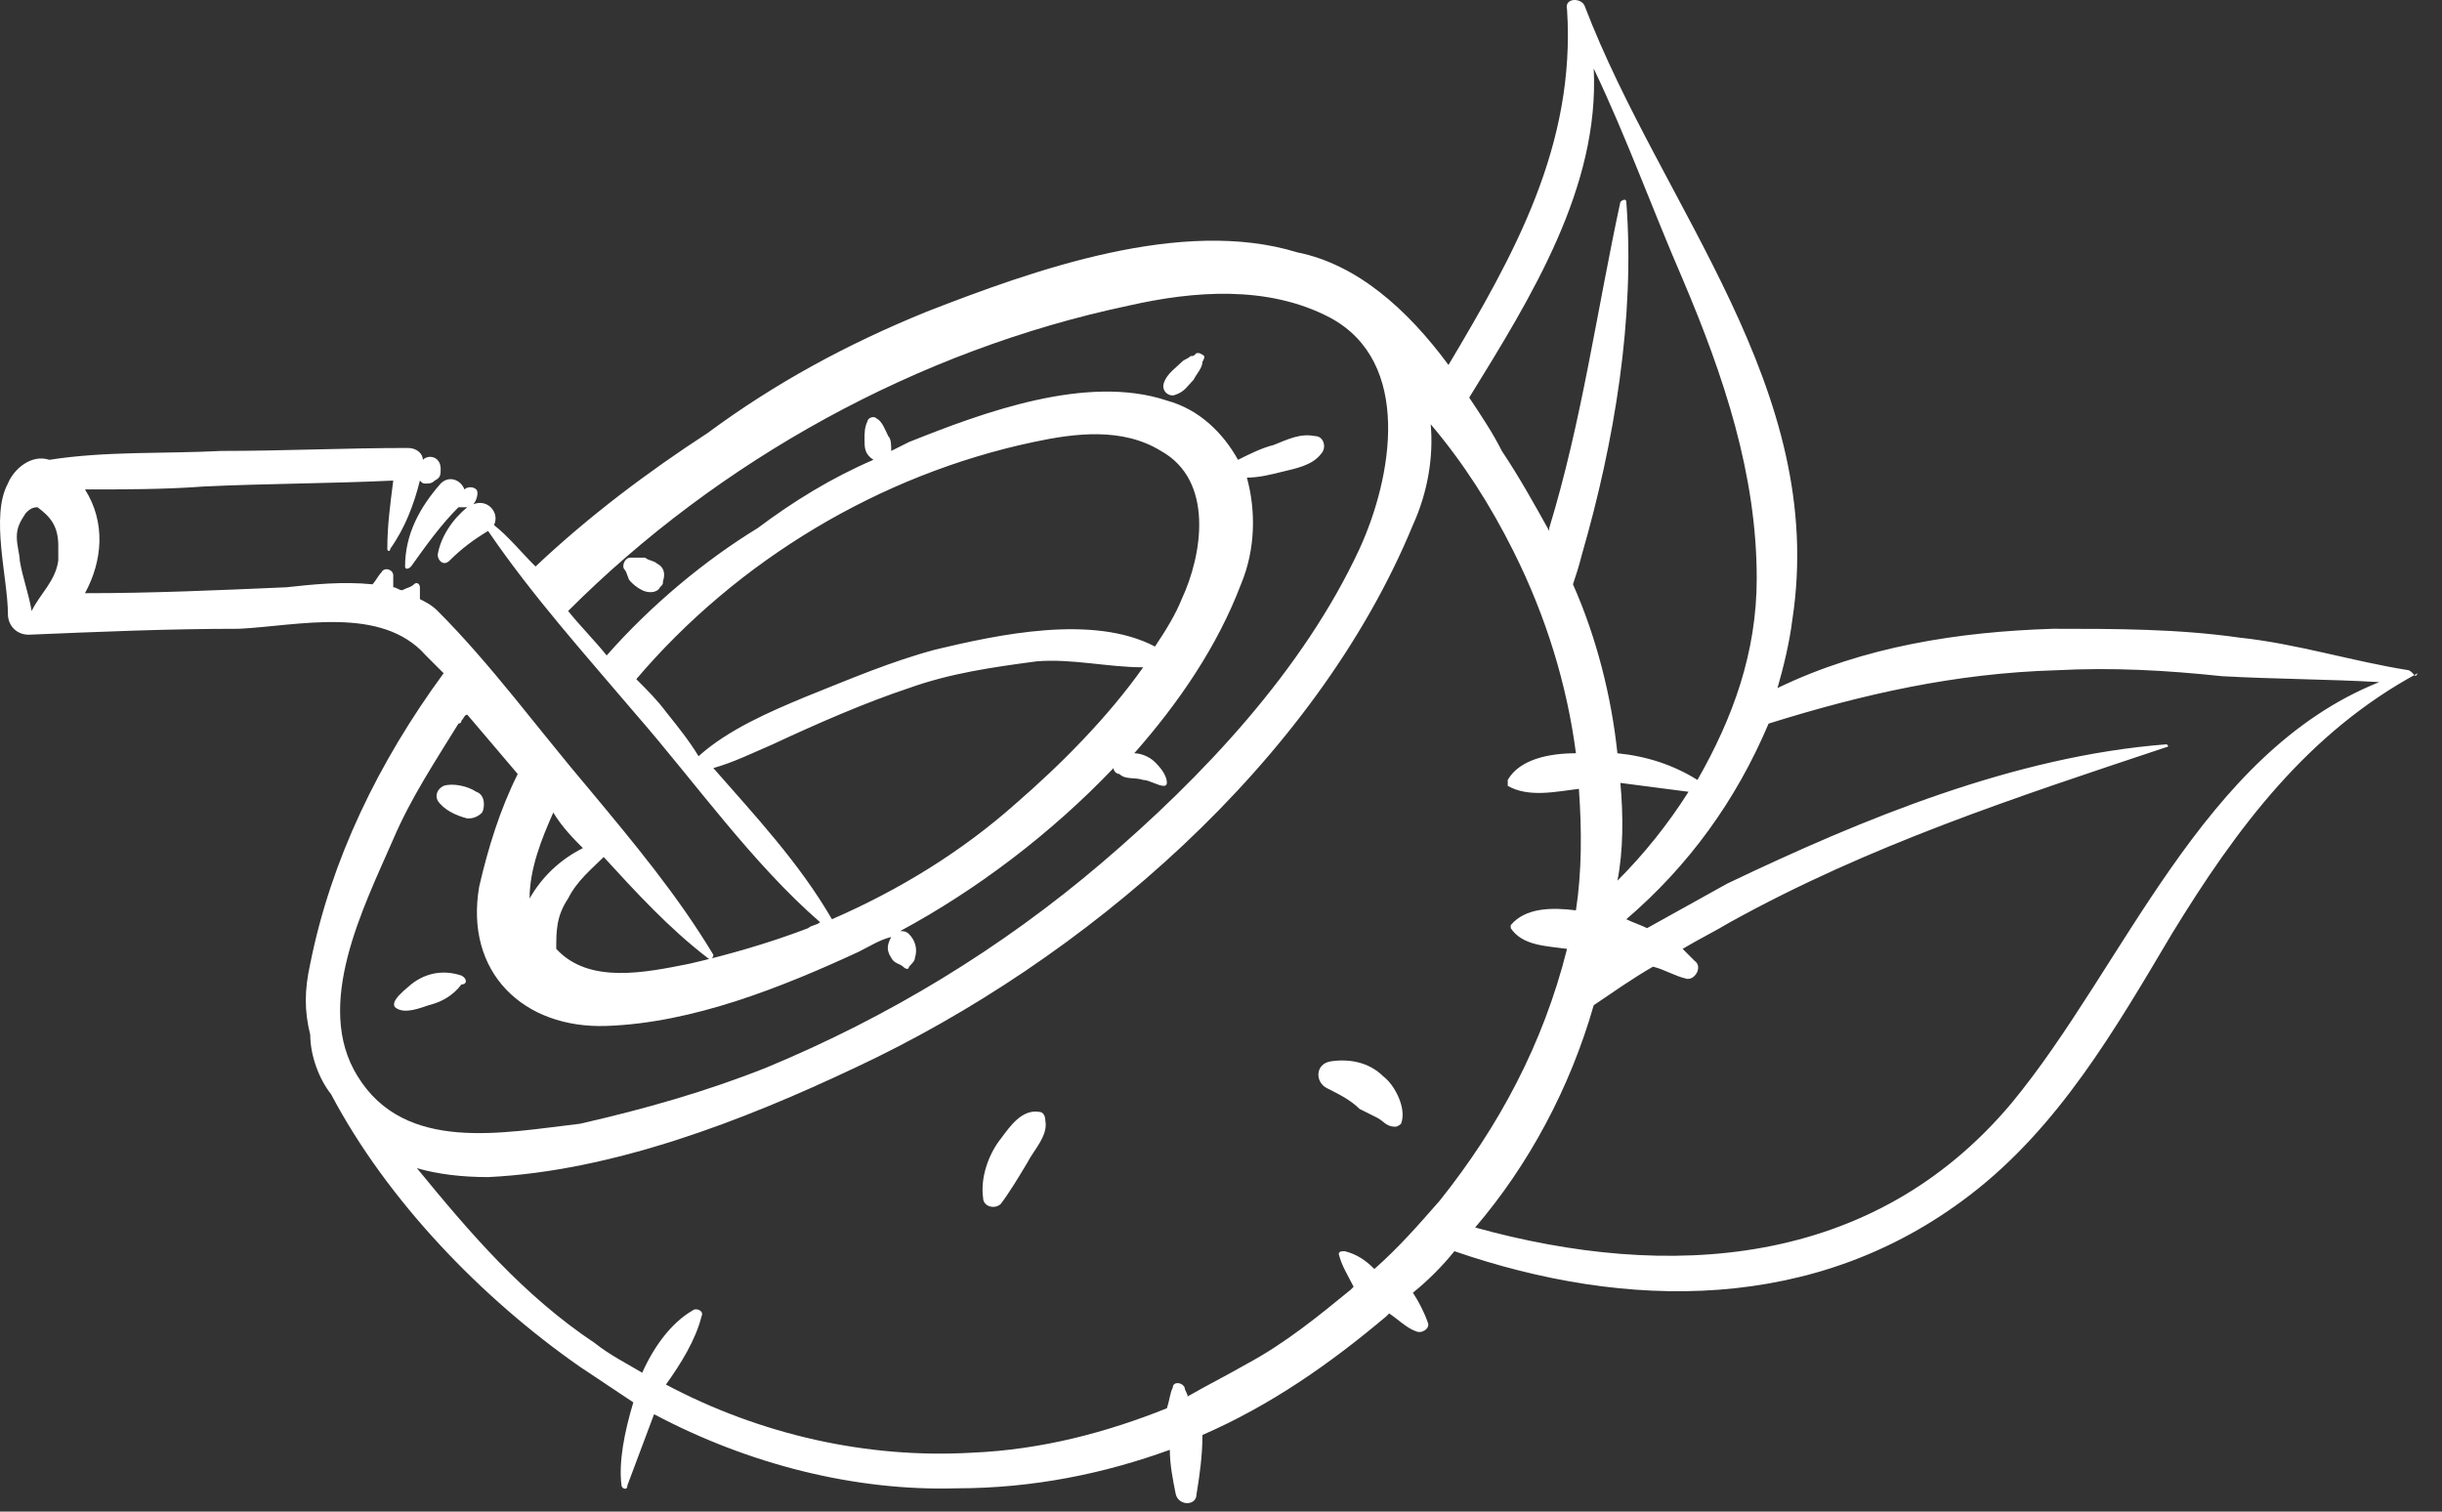 <svg width="84" height="52" viewBox="0 0 84 52" fill="none" xmlns="http://www.w3.org/2000/svg">
<rect x="0" y="0" width="84" height="52" fill="#333333" stroke="none"/>
<path d="M35.754 38.249C35.143 38.147 34.735 38.759 34.429 39.167C34.021 39.676 33.715 40.492 33.817 41.206C33.817 41.512 34.225 41.614 34.429 41.41C34.735 41.002 35.041 40.492 35.346 39.982C35.55 39.575 36.06 39.065 35.958 38.555C35.958 38.351 35.856 38.249 35.754 38.249Z" fill="white"/>
<path d="M15.872 33.559C15.26 33.355 14.649 33.457 14.139 33.865C14.037 33.967 13.323 34.477 13.629 34.68C13.935 34.884 14.445 34.68 14.75 34.578C15.158 34.477 15.566 34.273 15.872 33.865C16.076 33.865 16.076 33.661 15.872 33.559Z" fill="white"/>
<path d="M16.585 27.951C16.688 27.747 16.688 27.339 16.382 27.237C16.076 27.033 15.566 26.931 15.26 27.033C15.056 27.135 14.954 27.339 15.056 27.543C15.26 27.849 15.668 28.053 16.076 28.155C16.178 28.155 16.382 28.155 16.585 27.951Z" fill="white"/>
<path d="M22.601 19.387C22.499 19.285 22.295 19.285 22.193 19.183C21.989 19.183 21.887 19.183 21.683 19.183C21.48 19.183 21.378 19.488 21.48 19.59C21.581 19.692 21.581 19.896 21.683 19.998C21.785 20.1 21.887 20.202 22.091 20.304C22.295 20.406 22.601 20.406 22.703 20.202C22.805 20.1 22.805 20.1 22.805 19.998C22.907 19.692 22.805 19.488 22.601 19.387Z" fill="white"/>
<path d="M41.259 12.147H41.157C41.056 12.249 41.056 12.249 40.953 12.249C40.852 12.351 40.75 12.351 40.648 12.453C40.444 12.657 40.138 12.861 40.036 13.167C39.934 13.473 40.24 13.677 40.444 13.575C40.75 13.473 40.852 13.269 41.056 13.065C41.157 12.861 41.361 12.657 41.361 12.453C41.463 12.249 41.463 12.249 41.259 12.147C41.259 12.147 41.361 12.147 41.259 12.147Z" fill="white"/>
<path d="M82.859 23.057C80.922 22.751 78.985 22.139 77.048 21.936C74.907 21.63 72.766 21.63 70.624 21.63C67.362 21.732 64.099 22.241 61.142 23.669C61.346 22.955 61.55 22.139 61.652 21.324C62.875 13.371 57.166 7.151 54.515 0.218C54.413 -0.088 53.801 -0.088 53.903 0.32C54.209 5.01 52.068 8.783 49.825 12.555C48.397 10.618 46.664 9.089 44.624 8.681C40.648 7.457 35.55 9.292 31.88 10.72C29.127 11.841 26.68 13.167 24.334 14.9C22.295 16.226 20.256 17.755 18.421 19.488C17.911 18.979 17.503 18.469 16.993 18.061C17.197 17.653 16.789 17.143 16.28 17.347C16.382 17.245 16.483 16.939 16.382 16.837C16.28 16.736 16.076 16.736 15.974 16.837C15.872 16.532 15.464 16.328 15.158 16.634C14.444 17.449 13.934 18.367 13.934 19.488C13.934 19.59 14.037 19.59 14.139 19.488C14.648 18.775 15.158 18.061 15.77 17.449C15.872 17.449 15.974 17.449 16.076 17.449C15.566 17.857 15.158 18.469 15.056 19.081C15.056 19.285 15.26 19.488 15.464 19.285C15.872 18.877 16.28 18.571 16.789 18.265C18.319 20.508 20.154 22.547 21.887 24.587C23.927 26.932 25.864 29.684 28.209 31.724C28.107 31.826 27.903 31.826 27.801 31.928C26.476 32.437 25.048 32.845 23.723 33.151C22.193 33.457 20.256 33.865 19.134 32.641C19.134 32.03 19.134 31.52 19.542 30.908C19.848 30.296 20.358 29.888 20.766 29.481C21.887 30.704 23.009 31.928 24.334 32.947C24.436 33.049 24.538 32.947 24.538 32.845C23.315 30.806 21.785 28.971 20.256 27.136C18.523 25.096 16.891 22.853 15.056 21.018C14.852 20.814 14.648 20.712 14.444 20.61C14.444 20.508 14.444 20.406 14.444 20.202C14.444 20.1 14.342 19.998 14.24 20.1C14.139 20.202 14.037 20.202 13.833 20.304C13.731 20.304 13.629 20.202 13.527 20.202C13.527 20.1 13.527 19.896 13.527 19.794C13.527 19.59 13.221 19.488 13.119 19.692C13.017 19.794 12.915 19.998 12.813 20.1C11.793 19.998 10.774 20.1 9.856 20.202C7.511 20.304 5.268 20.406 2.923 20.406C3.535 19.285 3.637 17.959 2.923 16.837C4.248 16.837 5.676 16.837 7.001 16.736C9.142 16.634 11.386 16.634 13.527 16.532C13.425 17.347 13.323 18.061 13.323 18.877C13.323 18.979 13.425 18.979 13.425 18.877C13.934 18.163 14.24 17.347 14.444 16.532C14.546 16.634 14.546 16.634 14.648 16.634C14.75 16.634 14.852 16.634 14.954 16.532C15.158 16.43 15.158 16.328 15.158 16.124C15.158 15.716 14.75 15.614 14.546 15.818C14.546 15.614 14.342 15.41 14.037 15.41C11.895 15.41 9.754 15.512 7.613 15.512C5.676 15.614 3.637 15.512 1.699 15.818C1.088 15.614 0.476 16.124 0.272 16.634C-0.34 17.755 0.272 19.896 0.272 21.12C0.272 21.528 0.578 21.834 0.986 21.834C3.433 21.732 5.778 21.63 8.225 21.63C10.264 21.528 13.119 20.814 14.648 22.547C14.852 22.751 15.056 22.955 15.26 23.159C13.017 26.218 11.386 29.582 10.672 33.151C10.468 34.069 10.468 34.782 10.672 35.598C10.672 36.312 10.978 37.128 11.386 37.637C13.323 41.308 16.585 44.673 19.95 47.018C20.562 47.425 21.174 47.833 21.785 48.241C21.48 49.261 21.276 50.28 21.378 51.096C21.378 51.198 21.581 51.3 21.581 51.096C21.887 50.28 22.193 49.465 22.499 48.649C25.762 50.382 29.433 51.3 32.899 51.198C35.55 51.198 37.997 50.688 40.24 49.873C40.24 50.382 40.342 50.892 40.444 51.402C40.546 51.81 41.158 51.81 41.158 51.402C41.26 50.79 41.362 50.077 41.362 49.363C43.707 48.343 45.746 46.916 47.683 45.284L47.785 45.182C48.091 45.386 48.397 45.692 48.703 45.794C48.907 45.896 49.213 45.692 49.111 45.488C49.009 45.182 48.805 44.775 48.601 44.469C49.111 44.061 49.62 43.551 50.028 43.041C55.942 45.08 62.468 45.182 67.769 41.104C70.828 38.759 72.766 35.394 74.703 32.132C76.946 28.461 79.393 25.198 83.165 23.159C83.063 23.363 83.063 23.159 82.859 23.057ZM2.005 19.285C1.903 19.998 1.393 20.406 1.088 21.018C0.986 20.406 0.782 19.896 0.68 19.285C0.68 19.081 0.578 18.775 0.578 18.469C0.578 18.163 0.68 17.959 0.884 17.653C0.986 17.551 1.088 17.449 1.291 17.449C1.699 17.755 2.005 18.061 2.005 18.775V18.877C2.005 18.979 2.005 19.183 2.005 19.285ZM54.821 2.359C55.942 4.704 56.86 7.253 57.879 9.598C59.307 12.963 60.428 16.328 60.428 19.896C60.428 22.445 59.613 24.688 58.389 26.83C57.573 26.32 56.656 26.014 55.636 25.912C55.432 23.975 54.922 21.936 54.107 20.1C54.209 19.794 54.311 19.488 54.413 19.081C55.534 15.206 56.248 10.924 55.942 6.947C55.942 6.845 55.84 6.845 55.738 6.947C54.922 10.72 54.413 14.492 53.291 18.163V18.265C52.781 17.347 52.272 16.43 51.66 15.512C51.354 14.9 50.946 14.289 50.538 13.677C52.679 10.21 55.024 6.438 54.821 2.359ZM55.738 26.932C56.554 27.034 57.267 27.136 58.083 27.237C57.37 28.359 56.554 29.379 55.636 30.296C55.84 29.277 55.84 28.053 55.738 26.932ZM22.907 24.485C22.601 24.077 22.295 23.771 21.887 23.363C25.354 19.285 30.248 16.328 35.55 15.206C36.977 14.9 38.609 14.696 39.934 15.512C41.77 16.532 41.362 19.081 40.648 20.61C40.444 21.12 40.138 21.63 39.73 22.241C37.589 21.12 34.327 21.834 32.185 22.343C30.656 22.751 29.229 23.363 27.699 23.975C26.476 24.485 25.048 25.096 24.029 26.014C23.723 25.504 23.315 24.994 22.907 24.485ZM24.538 26.422C25.252 26.218 25.864 25.912 26.578 25.606C28.107 24.892 29.738 24.179 31.268 23.669C32.695 23.159 34.123 22.955 35.652 22.751C36.876 22.649 38.099 22.955 39.323 22.955C38.099 24.688 36.468 26.32 34.938 27.645C33.103 29.277 30.962 30.602 28.617 31.622C27.495 29.684 25.966 28.053 24.538 26.422ZM20.052 29.175C19.236 29.582 18.625 30.194 18.217 30.908C18.217 29.888 18.625 28.869 19.032 27.951C19.338 28.461 19.746 28.869 20.052 29.175ZM12.303 37.026C10.774 34.579 12.507 31.214 13.527 28.869C14.139 27.441 14.954 26.218 15.77 24.892C15.77 24.892 15.872 24.892 15.872 24.79C15.974 24.688 15.974 24.587 16.076 24.587C16.688 25.3 17.197 25.912 17.809 26.626C17.197 27.849 16.789 29.175 16.483 30.5C15.974 33.457 18.013 35.394 20.868 35.292C23.825 35.19 26.884 33.967 29.534 32.743C29.942 32.539 30.248 32.335 30.656 32.233C30.554 32.437 30.452 32.641 30.656 32.947C30.758 33.151 30.962 33.151 31.064 33.253C31.166 33.355 31.268 33.355 31.268 33.253C31.37 33.151 31.472 33.049 31.472 32.947C31.574 32.641 31.472 32.335 31.268 32.132C31.166 32.03 31.064 32.03 30.962 32.03C33.613 30.602 36.162 28.665 38.303 26.422C38.303 26.524 38.405 26.626 38.507 26.626C38.711 26.83 39.017 26.728 39.323 26.83C39.526 26.83 39.832 27.034 40.036 27.034C40.138 27.034 40.138 26.932 40.138 26.932C40.138 26.626 39.832 26.32 39.73 26.218C39.526 26.014 39.221 25.912 39.017 25.912C40.546 24.179 41.872 22.241 42.687 20.1C43.197 18.877 43.197 17.551 42.891 16.43C43.299 16.43 43.707 16.328 44.115 16.226C44.523 16.124 45.134 16.022 45.44 15.614C45.644 15.41 45.542 15.002 45.236 15.002C44.727 14.9 44.319 15.104 43.809 15.308C43.401 15.41 42.993 15.614 42.585 15.818C42.075 14.9 41.26 14.085 40.138 13.779C37.385 12.861 33.817 14.187 31.268 15.206C31.064 15.308 30.86 15.41 30.656 15.512C30.656 15.308 30.656 15.104 30.554 15.002C30.452 14.798 30.35 14.492 30.146 14.39C30.044 14.289 29.84 14.39 29.84 14.492C29.738 14.696 29.738 14.9 29.738 15.104C29.738 15.41 29.738 15.614 30.044 15.818C28.617 16.43 27.291 17.245 26.068 18.163C24.233 19.285 22.397 20.814 20.868 22.547C20.46 22.038 19.95 21.528 19.542 21.018C24.742 15.818 31.574 12.045 38.813 10.516C41.056 10.006 43.605 9.802 45.746 10.924C48.601 12.453 47.887 16.43 46.766 18.877C44.828 23.057 41.362 26.728 37.895 29.684C34.428 32.641 30.554 34.986 26.374 36.72C24.334 37.535 22.193 38.147 19.95 38.657C17.299 38.963 13.934 39.677 12.303 37.026ZM49.519 41.308C48.805 42.124 48.091 42.939 47.276 43.653C46.97 43.347 46.664 43.143 46.256 43.041C46.154 43.041 46.052 43.041 46.052 43.143C46.154 43.551 46.358 43.857 46.562 44.265L46.46 44.367C45.338 45.284 44.217 46.202 42.891 46.916C42.178 47.324 41.566 47.629 40.852 48.037C40.852 47.935 40.75 47.833 40.75 47.731C40.648 47.528 40.342 47.528 40.342 47.731C40.24 47.935 40.24 48.139 40.138 48.445C38.099 49.261 35.856 49.873 33.409 49.974C29.84 50.178 26.17 49.363 22.907 47.629C23.417 46.916 23.927 46.1 24.131 45.284C24.233 45.08 23.927 44.978 23.825 45.08C23.111 45.488 22.499 46.304 22.091 47.222C21.581 46.916 20.97 46.61 20.46 46.202C18.013 44.571 16.178 42.429 14.342 40.186C15.056 40.39 15.872 40.492 16.789 40.492C21.072 40.288 25.558 38.555 29.433 36.72C37.283 33.049 45.236 26.218 48.601 18.061C49.111 16.939 49.315 15.716 49.213 14.594C50.334 15.92 51.252 17.347 52.068 18.979C53.189 21.222 53.903 23.567 54.209 25.912C53.291 25.912 52.272 26.116 51.864 26.83C51.864 26.932 51.864 26.932 51.864 27.034C52.577 27.441 53.495 27.237 54.311 27.136C54.413 28.563 54.413 29.99 54.209 31.316C53.393 31.214 52.475 31.214 51.966 31.826V31.928C52.373 32.539 53.189 32.539 53.903 32.641C53.087 35.904 51.558 38.759 49.519 41.308ZM69.197 37.943C64.405 43.653 57.37 44.061 50.742 42.226C52.577 40.084 54.005 37.433 54.821 34.579C55.432 34.171 56.146 33.661 56.86 33.253C57.267 33.355 57.573 33.559 57.981 33.661C58.287 33.763 58.593 33.253 58.287 33.049C58.185 32.947 57.981 32.743 57.879 32.641C58.389 32.335 59.001 32.03 59.511 31.724C64.303 29.073 69.299 27.441 74.499 25.708C74.601 25.708 74.601 25.606 74.499 25.606C69.299 26.014 64.099 28.155 59.409 30.398C58.491 30.908 57.573 31.418 56.656 31.928C56.452 31.826 56.146 31.724 55.942 31.622C58.083 29.786 59.715 27.543 60.836 24.892C64.099 23.873 67.26 23.159 70.726 23.057C72.663 22.955 74.499 23.057 76.436 23.261C78.271 23.363 80.107 23.363 81.84 23.465C75.722 25.912 73.071 33.253 69.197 37.943Z" fill="white"/>
<path d="M47.581 37.026C47.072 36.516 46.358 36.414 45.746 36.516C45.236 36.618 45.236 37.23 45.644 37.433C46.052 37.637 46.46 37.841 46.766 38.147C46.97 38.249 47.174 38.351 47.378 38.453C47.581 38.555 47.684 38.759 47.989 38.759C48.091 38.759 48.193 38.657 48.193 38.657C48.397 38.147 47.989 37.331 47.581 37.026Z" fill="white"/>
</svg>
